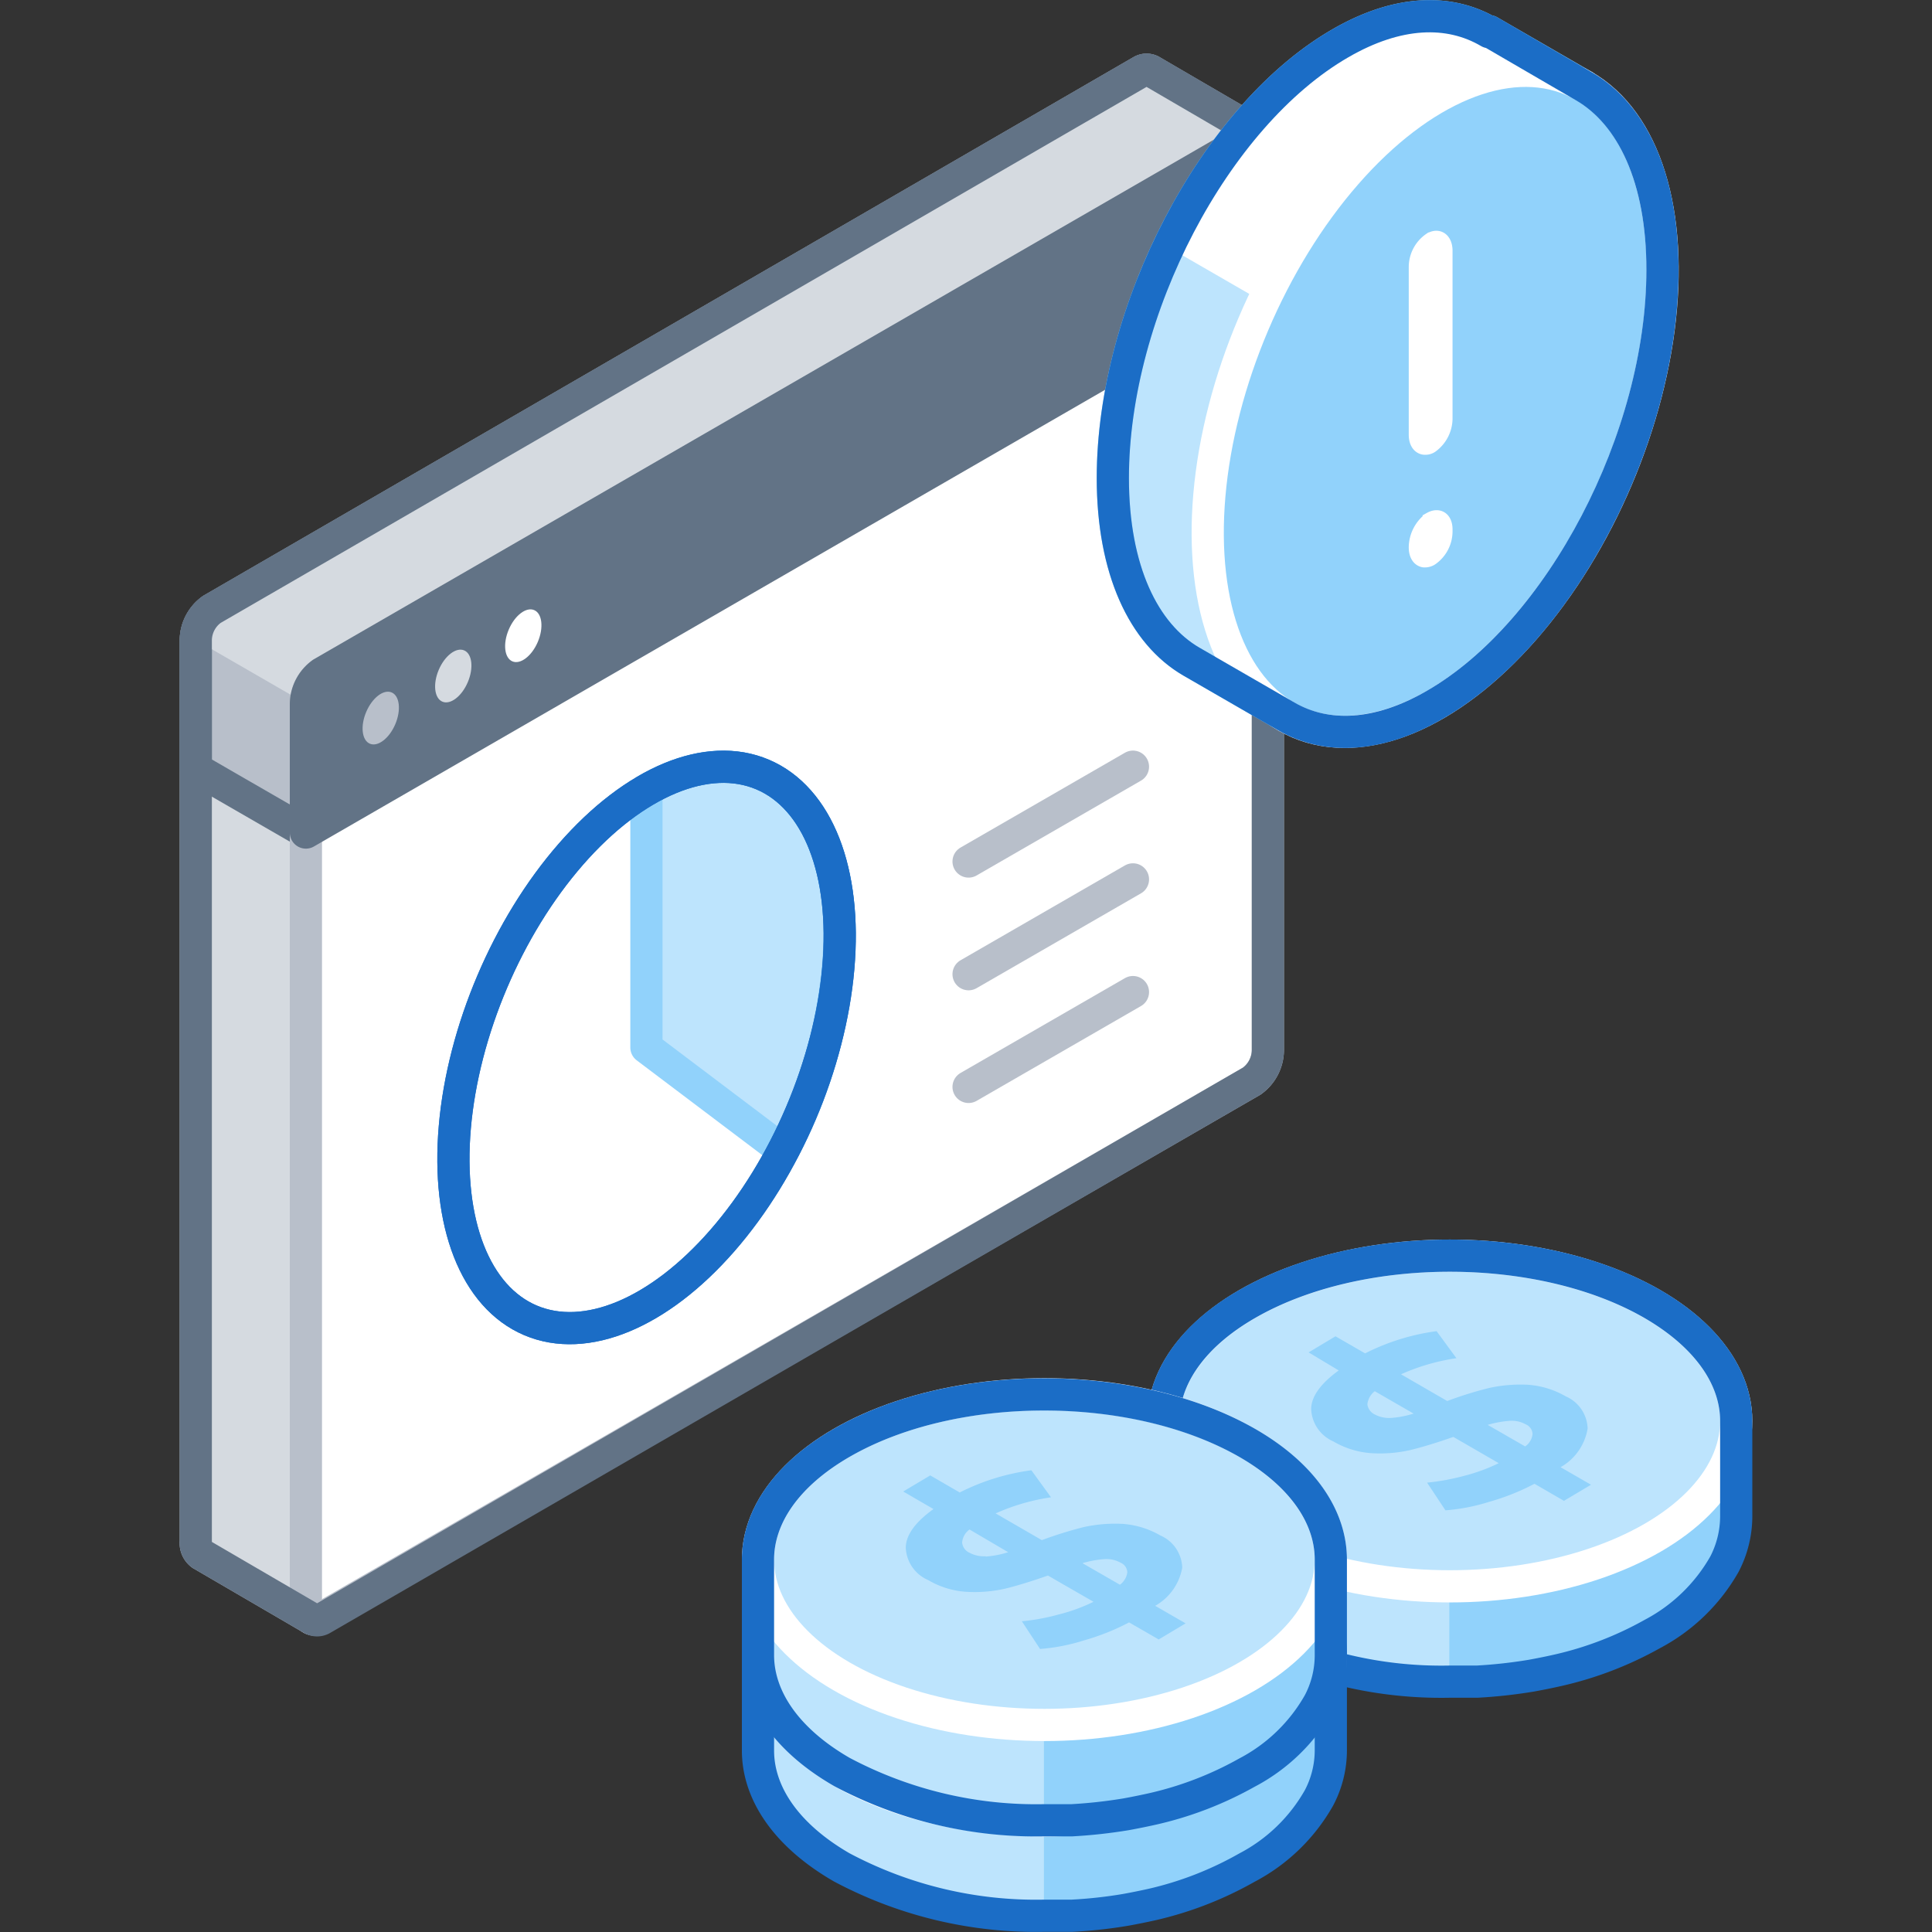 <svg xmlns="http://www.w3.org/2000/svg" viewBox="0 0 120 120"><rect x="0" y="0" width="120" height="120" fill="#333333" stroke="none"/><defs><style>.cls-1,.cls-15,.cls-6{fill:#fff;}.cls-1{stroke:#b8bfca;}.cls-1,.cls-12,.cls-14,.cls-3,.cls-4,.cls-5,.cls-8,.cls-9{stroke-linecap:round;stroke-linejoin:round;stroke-width:2px;}.cls-2{fill:#d5dae0;}.cls-3,.cls-7{fill:#b8bfca;}.cls-3,.cls-4,.cls-5{stroke:#627386;}.cls-12,.cls-13,.cls-4,.cls-9{fill:none;}.cls-5{fill:#627386;}.cls-10,.cls-8{fill:#bde4fd;}.cls-8{stroke:#91d2fb;}.cls-9{stroke:#1b6dc6;}.cls-11,.cls-14{fill:#91d2fb;}.cls-12,.cls-14,.cls-15{stroke:#fff;}.cls-15{stroke-miterlimit:10;}</style></defs><title>business-critical</title><g id="Layer_2" data-name="Layer 2"><g id="New_Icon_Set" data-name="New Icon Set"><path class="cls-1" d="M78.4,8.42l-6.86-4h0a.62.62,0,0,0-.65,0L13.16,37.85a2.38,2.38,0,0,0-1,1.9v56a.88.88,0,0,0,.35.8h0l6.86,4L25.14,89.6,70.89,58.69a2.4,2.4,0,0,0,1-1.91V17.11Z"/><path class="cls-2" d="M19,100.34V34.46l-5.86,3.39a2.38,2.38,0,0,0-1,1.9v56a.88.88,0,0,0,.35.8h0Z"/><path class="cls-3" d="M51,70.17,70.89,58.69a2.4,2.4,0,0,0,1-1.91V17.11L78.4,8.42l-6.86-4h0a.62.62,0,0,0-.65,0L13.16,37.85a2.38,2.38,0,0,0-1,1.9v8Z"/><path class="cls-2" d="M52.86,63.25l19-26.56V17.11L78.4,8.42l-6.86-4h0a.62.62,0,0,0-.65,0L13.16,37.85a2.38,2.38,0,0,0-1,1.9h0Z"/><path class="cls-1" d="M77.75,67.15,20,100.48c-.55.32-1,0-1-.75v-56a2.39,2.39,0,0,1,1-1.9L77.75,8.48c.55-.32,1,0,1,.75v56A2.39,2.39,0,0,1,77.75,67.15Z"/><path class="cls-4" d="M78.4,8.43h0l-6.86-4h0a.62.62,0,0,0-.65,0L13.16,37.85a2.38,2.38,0,0,0-1,1.9v56a.88.88,0,0,0,.35.8h0l6.86,4h0a.62.62,0,0,0,.65,0L77.75,67.15a2.39,2.39,0,0,0,1-1.9v-56A.88.88,0,0,0,78.4,8.43Z"/><path class="cls-5" d="M78.75,17.22v-8c0-.73-.45-1.07-1-.75L20,41.81a2.39,2.39,0,0,0-1,1.9v8Z"/><ellipse class="cls-2" cx="28.16" cy="41.99" rx="1.73" ry="0.98" transform="translate(-21.51 51.46) rotate(-66.95)"/><ellipse class="cls-6" cx="32.5" cy="39.49" rx="1.73" ry="0.98" transform="translate(-16.56 53.93) rotate(-66.95)"/><ellipse class="cls-7" cx="23.65" cy="44.6" rx="1.73" ry="0.98" transform="translate(-26.65 48.9) rotate(-66.95)"/><path class="cls-8" d="M48.64,71.47h0a29.7,29.7,0,0,0,3.51-13.34c0-8.84-5.37-12.9-12-9.07v16Z"/><ellipse class="cls-9" cx="40.16" cy="65.06" rx="18.42" ry="10.42" transform="translate(-35.43 76.54) rotate(-66.95)"/><ellipse class="cls-9" cx="40.16" cy="65.06" rx="18.42" ry="10.42" transform="translate(-35.43 76.54) rotate(-66.95)"/><line class="cls-1" x1="60.16" y1="53.51" x2="70.37" y2="47.62"/><line class="cls-1" x1="60.16" y1="60.51" x2="70.37" y2="54.62"/><line class="cls-1" x1="60.16" y1="67.51" x2="70.37" y2="61.62"/><path class="cls-10" d="M102.87,88.26l-.24-.15c-6.95-4-18.21-4-25.16,0l-.24.15h-5v5.93c0,2.63,1.73,5.26,5.21,7.26,7,4,18.21,4,25.16,0,3.47-2,5.21-4.63,5.21-7.26V88.26Z"/><path class="cls-11" d="M102.63,101.45c3.47-2,5.21-4.63,5.21-7.26V88.26h-5l-.24-.15a25.8,25.8,0,0,0-12.58-3v19.36A25.69,25.69,0,0,0,102.63,101.45Z"/><ellipse class="cls-10" cx="90.05" cy="88.26" rx="17.79" ry="10.27"/><ellipse class="cls-12" cx="90.05" cy="88.26" rx="17.79" ry="10.27"/><ellipse class="cls-13" cx="90.05" cy="94.19" rx="17.79" ry="10.27"/><path class="cls-9" d="M107.84,94.19V88.26h0c0-2.63-1.74-5.26-5.21-7.27-6.95-4-18.21-4-25.16,0-3.48,2-5.21,4.64-5.21,7.27h0v5.93c0,2.63,1.73,5.26,5.21,7.26a25.64,25.64,0,0,0,12.58,3c.57,0,1.14,0,1.7,0a30.82,30.82,0,0,0,3.36-.37c.55-.1,1.1-.21,1.63-.33a21.85,21.85,0,0,0,5.89-2.26,11.1,11.1,0,0,0,4.48-4.34A6.47,6.47,0,0,0,107.84,94.19Z"/><path class="cls-11" d="M96.93,91.13l1.89,1.09-1.68,1-1.83-1.06a14.45,14.45,0,0,1-2.81,1.12,12.13,12.13,0,0,1-2.72.53l-1.14-1.72a14.25,14.25,0,0,0,2.29-.42,11.23,11.23,0,0,0,2.16-.79l-2.82-1.63c-1,.35-1.88.62-2.65.81a8.5,8.5,0,0,1-2.42.2,5.36,5.36,0,0,1-2.38-.73,2.29,2.29,0,0,1-1.38-2c0-.78.57-1.58,1.71-2.41L81.28,84l1.67-1,1.84,1.06a13.89,13.89,0,0,1,4.44-1.38l1.23,1.68a13,13,0,0,0-3.44,1l2.87,1.66a23.29,23.29,0,0,1,2.6-.81,9.14,9.14,0,0,1,2.41-.2,5.45,5.45,0,0,1,2.35.72,2.25,2.25,0,0,1,1.36,2A3.39,3.39,0,0,1,96.93,91.13ZM86.4,88.07a6,6,0,0,0,1.4-.27l-2.41-1.39a1.18,1.18,0,0,0-.46.82.82.82,0,0,0,.47.63,1.89,1.89,0,0,0,1,.21m6,.43,2.33,1.34a1.06,1.06,0,0,0,.46-.78.69.69,0,0,0-.42-.59,1.8,1.8,0,0,0-1-.22,6.4,6.4,0,0,0-1.36.25"/><path class="cls-10" d="M77.69,102.8l-.24-.15c-7-4-18.21-4-25.16,0l-.24.15h-5v5.93c0,2.63,1.74,5.26,5.21,7.26,7,4,18.21,4,25.16,0,3.48-2,5.21-4.63,5.21-7.26V102.8Z"/><path class="cls-11" d="M77.45,116c3.48-2,5.21-4.63,5.21-7.26V102.8h-5l-.24-.15a25.78,25.78,0,0,0-12.58-3V119A25.67,25.67,0,0,0,77.45,116Z"/><ellipse class="cls-10" cx="64.87" cy="102.8" rx="17.79" ry="10.27"/><ellipse class="cls-12" cx="64.87" cy="102.8" rx="17.79" ry="10.27"/><ellipse class="cls-13" cx="64.87" cy="108.73" rx="17.79" ry="10.27"/><path class="cls-9" d="M82.66,108.73V102.8h0c0-2.63-1.73-5.26-5.21-7.26-7-4-18.21-4-25.16,0-3.47,2-5.21,4.63-5.21,7.26h0v5.93c0,2.63,1.74,5.26,5.21,7.26a25.69,25.69,0,0,0,12.58,3c.57,0,1.14,0,1.71,0a28.77,28.77,0,0,0,3.36-.37c.55-.1,1.09-.21,1.63-.33A21.78,21.78,0,0,0,77.45,116a11,11,0,0,0,4.48-4.34A6.34,6.34,0,0,0,82.66,108.73Z"/><path class="cls-11" d="M71.75,105.67l1.89,1.09-1.67,1-1.84-1.06a14.45,14.45,0,0,1-2.81,1.12,12,12,0,0,1-2.72.53l-1.13-1.72a13.13,13.13,0,0,0,2.28-.42,10.92,10.92,0,0,0,2.17-.79l-2.83-1.63a25.09,25.09,0,0,1-2.64.81,8.57,8.57,0,0,1-2.43.2,5.32,5.32,0,0,1-2.37-.73,2.29,2.29,0,0,1-1.39-2A3.34,3.34,0,0,1,58,99.66L56.1,98.57l1.68-1,1.83,1.06a13.94,13.94,0,0,1,4.45-1.38L65.28,99a13.06,13.06,0,0,0-3.44,1l2.87,1.66a25.6,25.6,0,0,1,2.6-.81,8.77,8.77,0,0,1,2.41-.19,5.3,5.3,0,0,1,2.35.71,2.25,2.25,0,0,1,1.36,2A3.39,3.39,0,0,1,71.75,105.67Zm-10.53-3.06a5.89,5.89,0,0,0,1.4-.27L60.22,101a1.11,1.11,0,0,0-.46.83.78.78,0,0,0,.47.62,1.86,1.86,0,0,0,1,.21m6,.43,2.33,1.35a1.16,1.16,0,0,0,.46-.79.69.69,0,0,0-.42-.59,1.82,1.82,0,0,0-1-.22,6.29,6.29,0,0,0-1.36.25"/><path class="cls-10" d="M77.69,96.87l-.24-.15c-7-4-18.21-4-25.16,0l-.24.15h-5v5.93c0,2.63,1.74,5.26,5.21,7.26,7,4,18.21,4,25.16,0,3.48-2,5.21-4.63,5.21-7.26V96.87Z"/><path class="cls-11" d="M77.45,110.06c3.48-2,5.21-4.63,5.21-7.26V96.87h-5l-.24-.15a25.78,25.78,0,0,0-12.58-3v19.36A25.67,25.67,0,0,0,77.45,110.06Z"/><ellipse class="cls-10" cx="64.87" cy="96.87" rx="17.79" ry="10.27"/><ellipse class="cls-12" cx="64.87" cy="96.87" rx="17.79" ry="10.27"/><ellipse class="cls-13" cx="64.87" cy="102.8" rx="17.79" ry="10.27"/><path class="cls-9" d="M82.66,102.8V96.87h0c0-2.63-1.73-5.26-5.21-7.26-7-4-18.21-4-25.16,0-3.47,2-5.21,4.63-5.21,7.26h0v5.93c0,2.63,1.74,5.26,5.21,7.26a25.69,25.69,0,0,0,12.58,3c.57,0,1.14,0,1.71,0a31.1,31.1,0,0,0,3.36-.37c.55-.1,1.09-.21,1.63-.33a21.78,21.78,0,0,0,5.88-2.26,11,11,0,0,0,4.48-4.34A6.34,6.34,0,0,0,82.66,102.8Z"/><path class="cls-11" d="M71.75,99.74l1.89,1.09-1.67,1-1.84-1.06a14.45,14.45,0,0,1-2.81,1.12,12,12,0,0,1-2.72.53l-1.13-1.72a13.13,13.13,0,0,0,2.28-.42,10.92,10.92,0,0,0,2.17-.79l-2.83-1.63c-1,.35-1.87.62-2.64.81a8.57,8.57,0,0,1-2.43.2,5.32,5.32,0,0,1-2.37-.73,2.29,2.29,0,0,1-1.39-2c0-.78.57-1.58,1.72-2.41L56.1,92.64l1.68-1,1.83,1.06a13.94,13.94,0,0,1,4.45-1.38L65.28,93a13.06,13.06,0,0,0-3.44,1l2.87,1.66a25.6,25.6,0,0,1,2.6-.81,9.17,9.17,0,0,1,2.41-.2,5.45,5.45,0,0,1,2.35.72,2.25,2.25,0,0,1,1.36,2A3.39,3.39,0,0,1,71.75,99.74ZM61.22,96.68a5.89,5.89,0,0,0,1.4-.27L60.22,95a1.1,1.1,0,0,0-.46.82.78.78,0,0,0,.47.63,1.86,1.86,0,0,0,1,.21m6,.43,2.33,1.34a1.13,1.13,0,0,0,.46-.78.69.69,0,0,0-.42-.59,1.82,1.82,0,0,0-1-.22,6.29,6.29,0,0,0-1.36.25"/><path class="cls-8" d="M98.39,5.34,92.5,1.94V2C90,.53,86.79.64,83.25,2.69c-7.8,4.5-14.13,16.59-14.13,27,0,5.69,1.9,9.68,4.89,11.41v0l5.89,3.4,1.79-3.79c.38-.18.76-.36,1.16-.59C90.65,35.62,97,23.54,97,13.13a21.62,21.62,0,0,0-.37-4Z"/><path class="cls-6" d="M92.5,1.94V2C90,.53,86.79.64,83.25,2.69,79,5.15,75.17,9.88,72.58,15.36L93.52,27.45A34.32,34.32,0,0,0,97,13.13a20.77,20.77,0,0,0-.38-4l1.79-3.78Z"/><ellipse class="cls-14" cx="89.14" cy="24.93" rx="21.69" ry="12.27" transform="translate(31.3 97.19) rotate(-66.95)"/><path class="cls-9" d="M98.38,5.36v0L92.5,1.94V2C90,.53,86.79.64,83.25,2.69c-7.8,4.5-14.13,16.59-14.13,27,0,5.69,1.9,9.68,4.89,11.41v0l5.89,3.4v0c2.47,1.43,5.7,1.32,9.23-.73,7.81-4.5,14.13-16.59,14.13-27C103.27,11.08,101.37,7.09,98.38,5.36Z"/><path class="cls-15" d="M89.72,15.58c0-.63-.38-.92-.85-.64A2,2,0,0,0,88,16.57V27c0,.42.17.69.43.74a.6.6,0,0,0,.43-.09A2.06,2.06,0,0,0,89.72,26Z"/><path class="cls-15" d="M89.72,33v-.11c0-.63-.38-.86-.86-.59A2.16,2.16,0,0,0,88,34c0,.42.17.69.43.74a.67.67,0,0,0,.43-.1A2,2,0,0,0,89.72,33Z"/><rect class="cls-13" width="120" height="120"/><rect class="cls-13" width="120" height="120"/></g></g></svg>